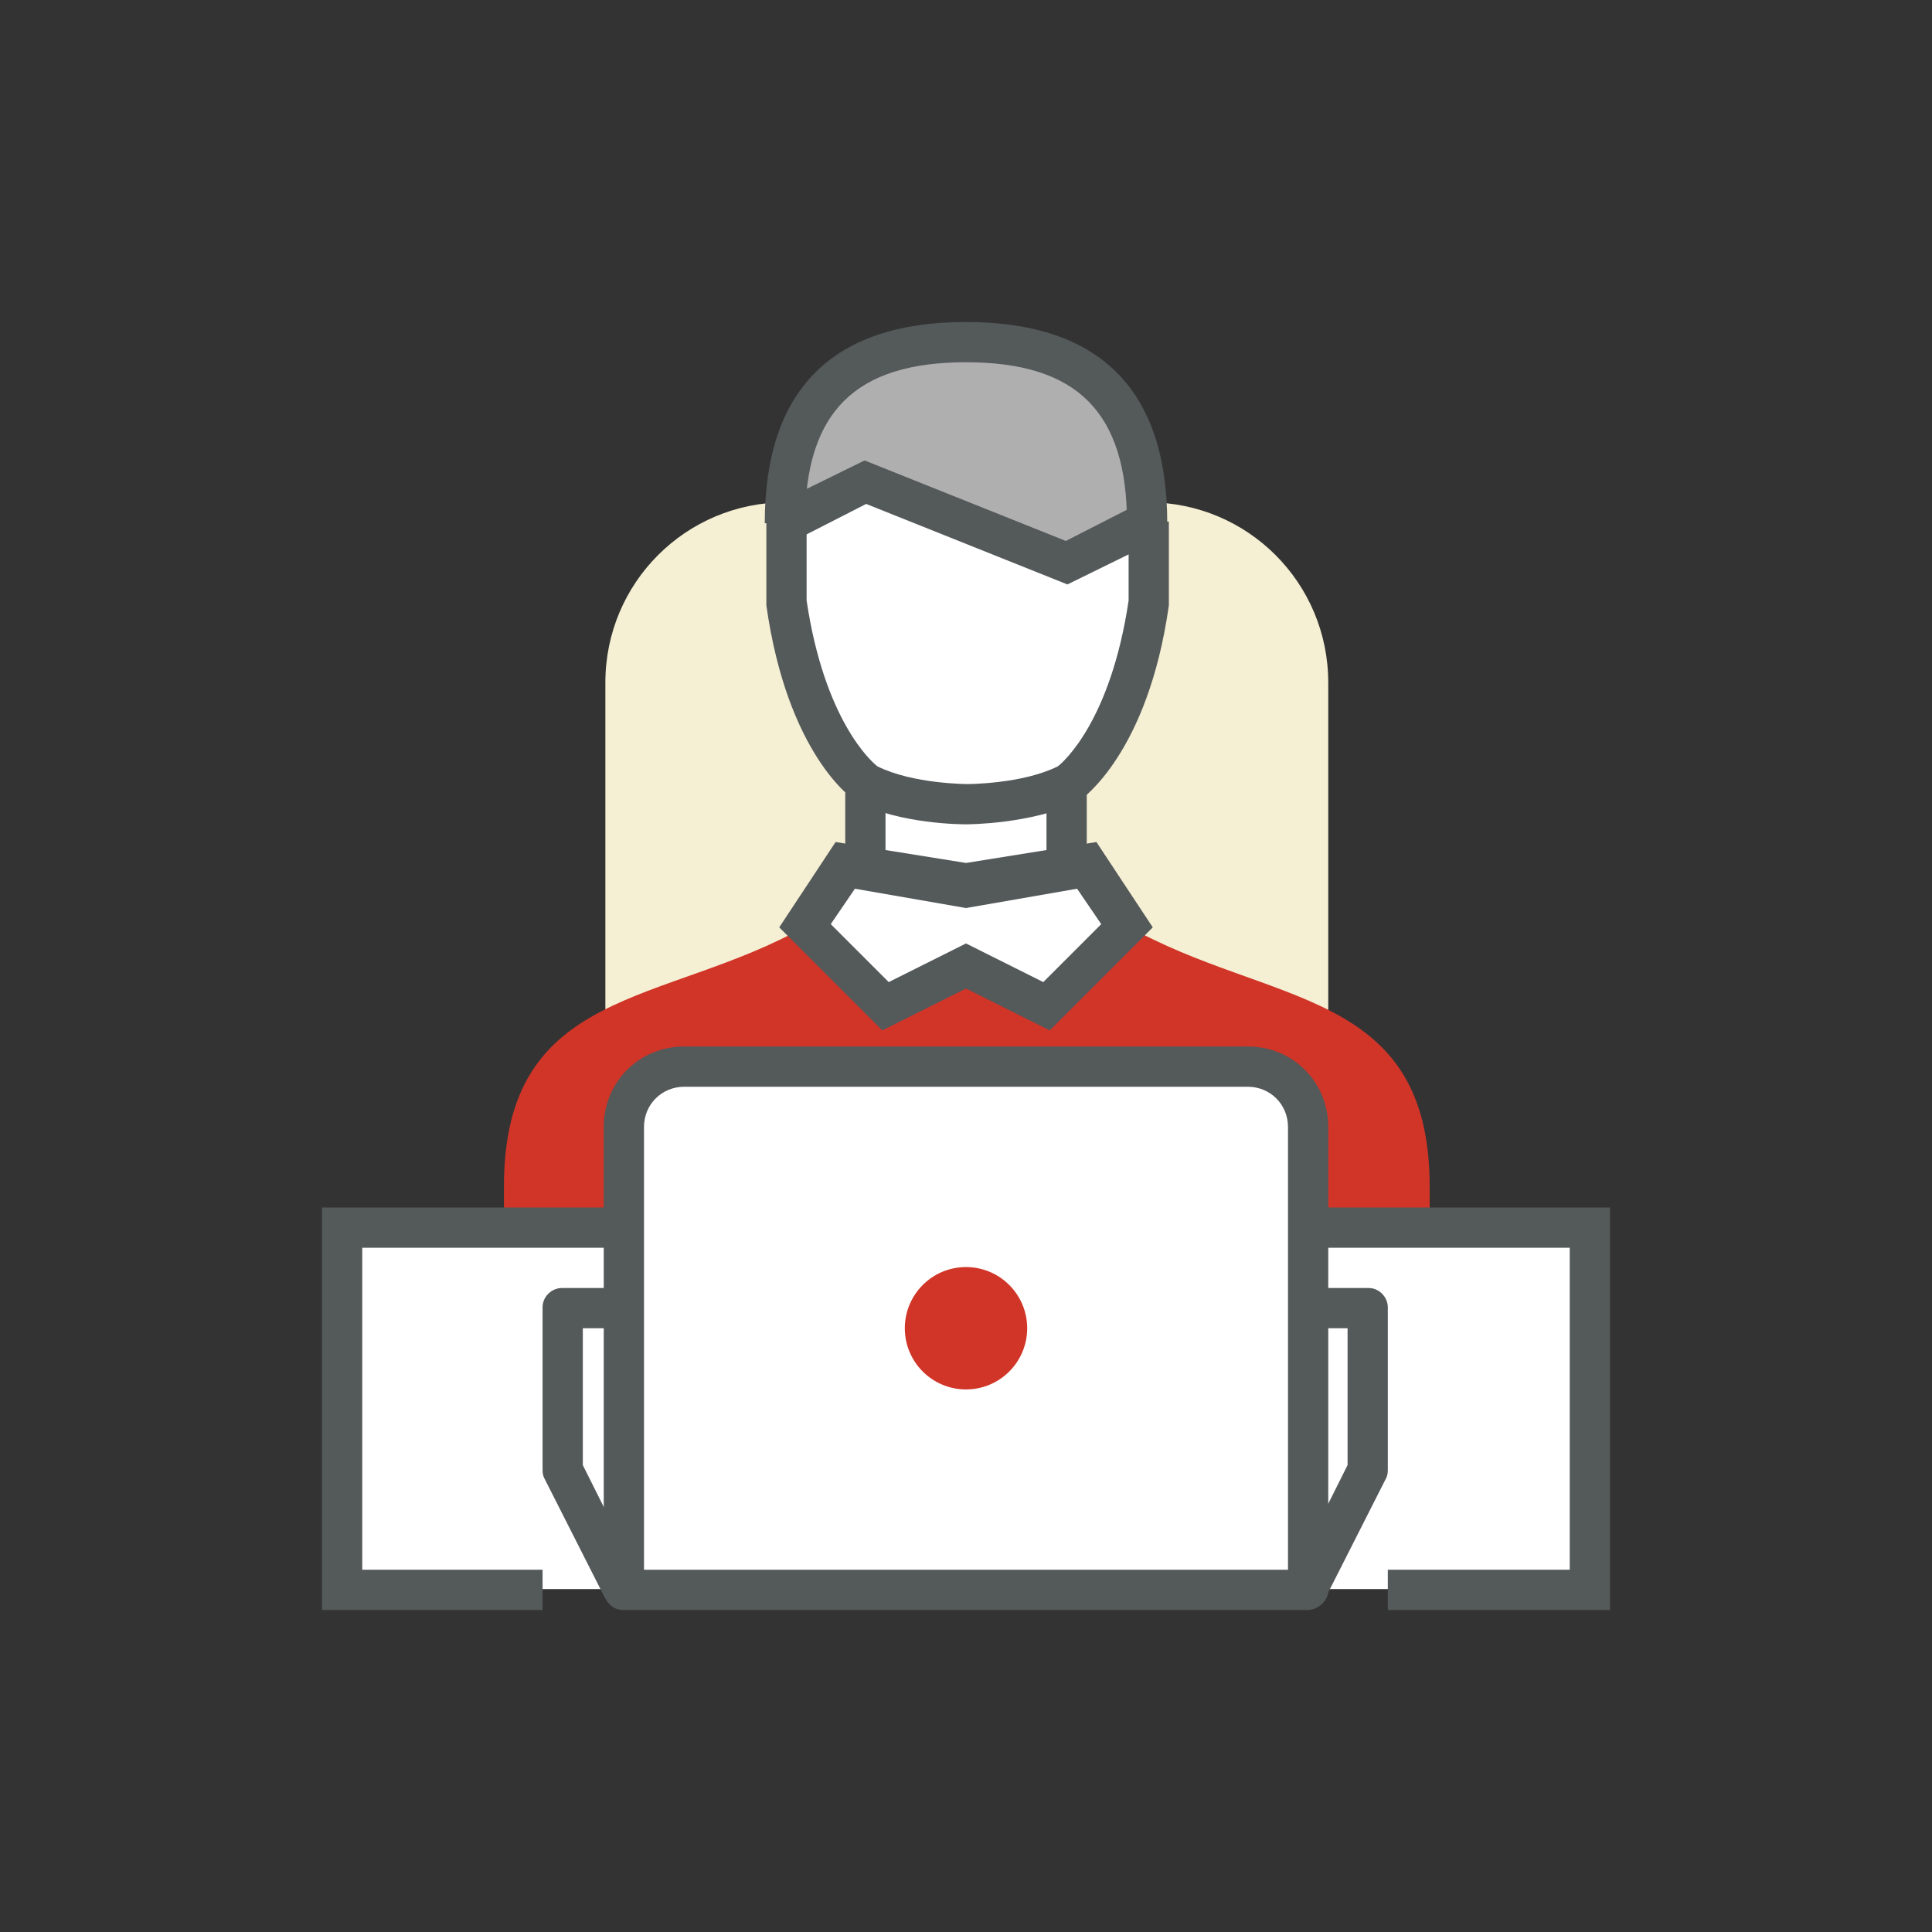 <svg width="120" height="120" xmlns="http://www.w3.org/2000/svg">
 <rect width="100%" height="100%" fill="#333333" stroke="none"/>
 <style type="text/css">.st0{fill:#F5EFD3;}
	.st1{fill:#D03528;}
	.st2{fill:#FFFFFF;}
	.st3{fill:none;stroke:#54595A;stroke-width:2;stroke-miterlimit:10;}
	.st4{fill:#54595A;}
	.st5{fill:#B0AFB0;}</style>

 <g>
  <title>background</title>
  <rect fill="none" id="canvas_background" height="122" width="122" y="-1" x="-1"/>
 </g>
 <g>
  <title>Layer 1</title>
  <g id="svg_1">
   <g id="svg_2">
    <g id="svg_3">
     <path id="svg_4" d="m82.5,76.2l0,-33.8c0,-6.2 -5,-11.2 -11.2,-11.2l-22.5,0c-6.2,0 -11.2,5 -11.2,11.2l0,33.8" class="st0"/>
    </g>
    <g id="svg_5">
     <path id="svg_6" d="m70,57.5c8.8,5 18.8,3.8 18.8,16.2l0,2.5l-57.5,0l0,-2.5c0,-12.5 10,-11.2 18.8,-16.2l19.9,0z" class="st1"/>
     <polygon id="svg_7" points="65,62.5 60,60 55,62.5 50,57.5 52.5,53.7 53.7,53.7 53.7,48.7 60,50 66.2,48.7 66.2,53.7 67.5,53.7 70,57.5 " class="st2"/>
     <path id="svg_8" d="m68.7,57.5" class="st3"/>
     <path id="svg_9" d="m65.2,64l-5.2,-2.6l-5.2,2.6l-6.4,-6.4l3.5,-5.3l8.1,1.3l8.1,-1.3l3.5,5.3l-6.4,6.4zm-5.2,-5.4l4.8,2.4l3.6,-3.6l-1.5,-2.2l-6.9,1.2l-6.9,-1.2l-1.5,2.2l3.6,3.6l4.8,-2.4z" class="st4"/>
     <rect id="svg_10" height="5" width="2.5" class="st4" y="48.7" x="65"/>
     <rect id="svg_11" height="5" width="2.5" class="st4" y="48.7" x="52.5"/>
     <g id="svg_12">
      <path id="svg_13" d="m71.2,32.5l0,5c-1.2,8.8 -5,11.2 -5,11.2c-2.5,1.2 -6.2,1.2 -6.2,1.2s-3.8,0 -6.2,-1.2c0,0 -3.8,-2.5 -5,-11.2l0,-5l5,-2.5l12.5,5l4.9,-2.5z" class="st2"/>
      <path id="svg_14" d="m48.7,32.5c0,-7.6 3.7,-11.2 11.2,-11.2s11.2,3.7 11.2,11.2l-5,2.5l-6.2,-2.5l-6.2,-2.5l-5,2.5z" class="st5"/>
      <path id="svg_15" d="m60,51.2c-0.2,0 -4.1,0 -6.8,-1.4l-0.1,-0.1c-0.2,-0.1 -4.2,-2.9 -5.5,-12.1l0,-0.2l0,-5l2.5,0l0,4.9c1.1,7.4 4,10 4.4,10.3c2.2,1.1 5.6,1.1 5.6,1.1c0,0 3.4,0 5.6,-1.1c0.4,-0.3 3.3,-2.9 4.4,-10.3l0,-4.9l2.5,0l0,5.2c-1.3,9.2 -5.4,12 -5.5,12.1l-0.1,0.1c-3,1.4 -6.9,1.4 -7,1.4z" class="st4"/>
      <path id="svg_16" d="m72.5,32.5l-2.5,0c0,-6.9 -3.1,-10 -10,-10s-10,3.1 -10,10l-2.5,0c0,-8.3 4.2,-12.5 12.5,-12.5s12.5,4.2 12.5,12.5z" class="st4"/>
      <polygon id="svg_17" points="66.3,36.3 53.8,31.3 49.3,33.6 48.2,31.3 53.7,28.6 66.2,33.6 70.7,31.3 71.8,33.6 " class="st4"/>
     </g>
    </g>
    <g id="svg_18">
     <rect id="svg_19" height="22.5" width="77.5" class="st2" y="76.2" x="21.2"/>
     <polygon id="svg_20" points="100,100 86.2,100 86.2,97.5 97.5,97.5 97.5,77.5 22.5,77.5 22.5,97.5 33.7,97.5 33.7,100 20,100 20,75 100,75 " class="st4"/>
    </g>
    <g id="svg_21">
     <g id="svg_22">
      <path id="svg_23" d="m81.2,70l0,28.8l-42.5,0l0,-28.8c0,-2.1 1.7,-3.8 3.8,-3.8l35,0c2,-0 3.7,1.7 3.7,3.8z" class="st2"/>
      <path id="svg_24" d="m81.2,100l-42.5,0c-0.7,0 -1.2,-0.6 -1.2,-1.2l0,-28.8c0,-2.8 2.2,-5 5,-5l35,0c2.8,0 5,2.2 5,5l0,28.8c-0,0.6 -0.6,1.2 -1.3,1.2zm-41.2,-2.5l40,0l0,-27.5c0,-1.4 -1.1,-2.5 -2.5,-2.5l-35,0c-1.4,0 -2.5,1.1 -2.5,2.5l0,27.5z" class="st4"/>
      <path id="svg_25" d="m82.3,99.3l-2.2,-1.1l3.6,-7.2l0,-8.5l-2.5,0l0,-2.5l3.8,0c0.7,0 1.2,0.6 1.2,1.2l0,10c0,0.2 0,0.4 -0.1,0.6l-3.8,7.5z" class="st4"/>
      <path id="svg_26" d="m37.6,99.3l-3.8,-7.5c-0.1,-0.2 -0.1,-0.4 -0.1,-0.6l0,-10c0,-0.7 0.6,-1.2 1.2,-1.2l3.8,0l0,2.5l-2.5,0l0,8.5l3.6,7.2l-2.2,1.1z" class="st4"/>
     </g>
     <circle id="svg_27" r="3.8" cy="82.5" cx="60" class="st1"/>
    </g>
   </g>
  </g>
 </g>
</svg>
